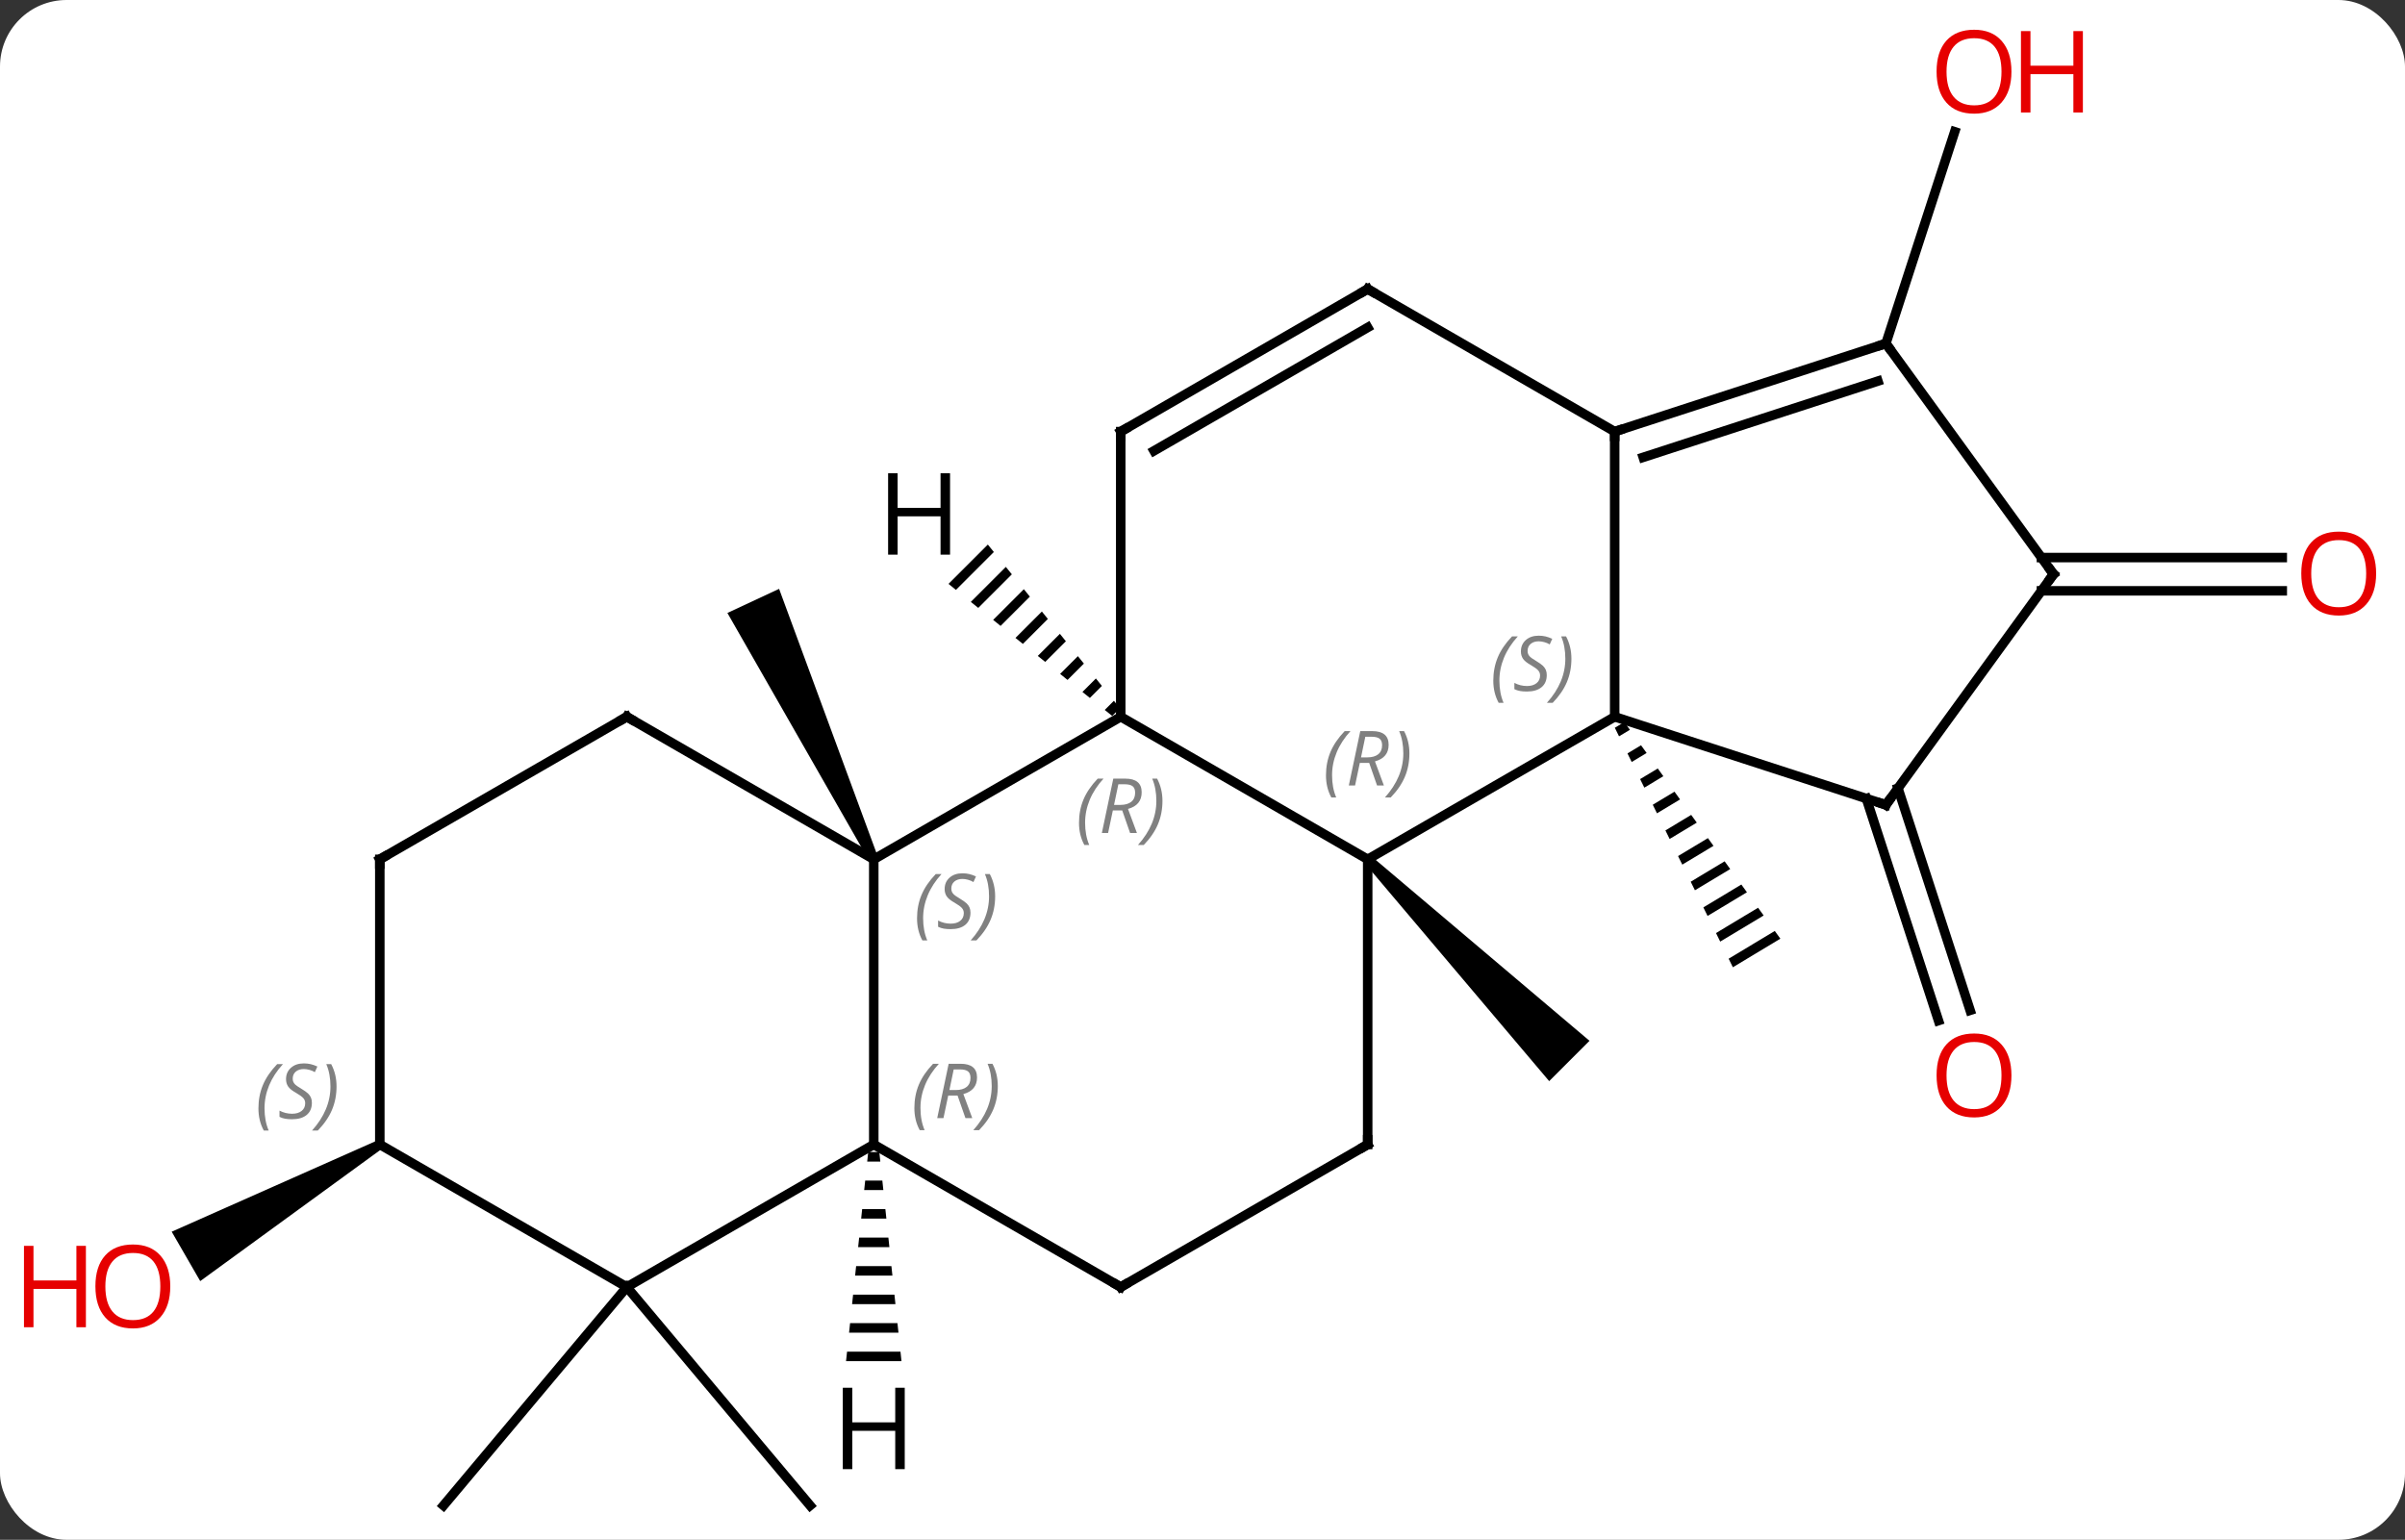 <svg width="253" viewBox="0 0 253 162" style="fill-opacity:1; color-rendering:auto; color-interpolation:auto; text-rendering:auto; stroke:black; stroke-linecap:square; stroke-miterlimit:10; shape-rendering:auto; stroke-opacity:1; fill:black; stroke-dasharray:none; font-weight:normal; stroke-width:1; font-family:'Open Sans'; font-style:normal; stroke-linejoin:miter; font-size:12; stroke-dashoffset:0; image-rendering:auto;" height="162" class="cas-substance-image" xmlns:xlink="http://www.w3.org/1999/xlink" xmlns="http://www.w3.org/2000/svg"><rect x="0" y="0" width="253" height="162" fill="#333333" stroke="none"/><svg class="cas-substance-single-component"><rect y="0" x="0" width="253" stroke="none" ry="7" rx="7" height="162" fill="white" class="cas-substance-group"/><svg y="0" x="0" width="253" viewBox="0 0 253 162" style="fill:black;" height="162" class="cas-substance-single-component-image"><svg><g><g transform="translate(130,83)" style="text-rendering:geometricPrecision; color-rendering:optimizeQuality; color-interpolation:linearRGB; stroke-linecap:butt; image-rendering:optimizeQuality;"><path style="stroke:none;" d="M13.524 7.764 L14.232 7.056 L37.212 26.502 L32.97 30.744 Z"/><path style="stroke:none;" d="M-37.629 7.199 L-38.535 7.621 L-53.479 -18.511 L-48.041 -21.047 Z"/><path style="stroke:none;" d="M40.876 -7.034 L39.876 -6.432 L40.319 -5.532 L41.462 -6.22 L41.462 -6.22 L40.876 -7.034 ZM42.634 -4.592 L41.206 -3.733 L41.65 -2.833 L43.221 -3.778 L42.634 -4.592 ZM44.393 -2.15 L42.537 -1.033 L42.98 -0.133 L44.979 -1.336 L44.393 -2.15 ZM46.152 0.292 L43.867 1.667 L43.867 1.667 L44.31 2.567 L46.738 1.106 L46.152 0.292 ZM47.91 2.734 L45.197 4.366 L45.197 4.366 L45.641 5.266 L48.497 3.548 L47.91 2.734 ZM49.669 5.176 L46.528 7.066 L46.971 7.966 L50.255 5.99 L49.669 5.176 ZM51.428 7.618 L47.858 9.765 L47.858 9.765 L48.302 10.665 L52.014 8.432 L52.014 8.432 L51.428 7.618 ZM53.187 10.06 L49.188 12.465 L49.188 12.465 L49.632 13.365 L53.773 10.874 L53.187 10.06 ZM54.945 12.502 L50.519 15.165 L50.519 15.165 L50.962 16.065 L55.532 13.316 L54.945 12.502 ZM56.704 14.944 L51.849 17.864 L52.293 18.764 L52.293 18.764 L57.29 15.758 L57.29 15.758 L56.704 14.944 Z"/><line y2="-0.07" y1="23.294" x2="69.662" x1="77.253" style="fill:none;"/><line y2="1.012" y1="24.375" x2="66.334" x1="73.924" style="fill:none;"/><line y2="52.41" y1="75.393" x2="-64.062" x1="-83.346" style="fill:none;"/><line y2="52.41" y1="75.393" x2="-64.062" x1="-44.781" style="fill:none;"/><line y2="-46.86" y1="-69.139" x2="68.391" x1="75.629" style="fill:none;"/><line y2="-24.34" y1="-24.34" x2="84.754" x1="110.088" style="fill:none;"/><line y2="-20.84" y1="-20.84" x2="84.754" x1="110.088" style="fill:none;"/><path style="stroke:none;" d="M-90.295 36.977 L-89.795 37.843 L-108.938 51.782 L-111.938 46.586 Z"/><line y2="7.41" y1="-7.59" x2="13.878" x1="-12.102" style="fill:none;"/><line y2="7.41" y1="-7.59" x2="-38.082" x1="-12.102" style="fill:none;"/><line y2="-37.59" y1="-7.59" x2="-12.102" x1="-12.102" style="fill:none;"/><line y2="-7.59" y1="7.41" x2="39.861" x1="13.878" style="fill:none;"/><line y2="37.41" y1="7.41" x2="13.878" x1="13.878" style="fill:none;"/><line y2="37.41" y1="7.41" x2="-38.082" x1="-38.082" style="fill:none;"/><line y2="-7.59" y1="7.41" x2="-64.062" x1="-38.082" style="fill:none;"/><line y2="-52.59" y1="-37.59" x2="13.878" x1="-12.102" style="fill:none;"/><line y2="-48.548" y1="-35.569" x2="13.878" x1="-8.602" style="fill:none;"/><line y2="-37.59" y1="-7.59" x2="39.861" x1="39.861" style="fill:none;"/><line y2="1.68" y1="-7.59" x2="68.391" x1="39.861" style="fill:none;"/><line y2="52.41" y1="37.41" x2="-12.102" x1="13.878" style="fill:none;"/><line y2="52.41" y1="37.41" x2="-12.102" x1="-38.082" style="fill:none;"/><line y2="52.41" y1="37.41" x2="-64.062" x1="-38.082" style="fill:none;"/><line y2="7.41" y1="-7.59" x2="-90.045" x1="-64.062" style="fill:none;"/><line y2="-37.59" y1="-52.59" x2="39.861" x1="13.878" style="fill:none;"/><line y2="-46.86" y1="-37.59" x2="68.391" x1="39.861" style="fill:none;"/><line y2="-42.907" y1="-34.886" x2="67.551" x1="42.864" style="fill:none;"/><line y2="-22.59" y1="1.68" x2="86.025" x1="68.391" style="fill:none;"/><line y2="37.41" y1="52.41" x2="-90.045" x1="-64.062" style="fill:none;"/><line y2="37.41" y1="7.41" x2="-90.045" x1="-90.045" style="fill:none;"/><line y2="-22.59" y1="-46.86" x2="86.025" x1="68.391" style="fill:none;"/><path style="stroke:none;" d="M-26.082 -25.707 L-30.219 -21.57 L-30.219 -21.57 L-29.437 -20.938 L-25.45 -24.925 L-25.45 -24.925 L-26.082 -25.707 ZM-24.187 -23.359 L-27.871 -19.675 L-27.089 -19.044 L-27.089 -19.044 L-23.556 -22.577 L-24.187 -23.359 ZM-22.293 -21.011 L-25.523 -17.781 L-25.523 -17.781 L-24.741 -17.149 L-21.661 -20.229 L-21.661 -20.229 L-22.293 -21.011 ZM-20.398 -18.663 L-23.175 -15.886 L-22.393 -15.255 L-19.767 -17.881 L-20.398 -18.663 ZM-18.503 -16.315 L-20.827 -13.992 L-20.827 -13.992 L-20.045 -13.36 L-20.045 -13.36 L-17.872 -15.533 L-17.872 -15.533 L-18.503 -16.315 ZM-16.609 -13.967 L-18.479 -12.097 L-17.697 -11.465 L-17.697 -11.465 L-15.977 -13.184 L-15.977 -13.184 L-16.609 -13.967 ZM-14.714 -11.619 L-16.131 -10.202 L-15.348 -9.571 L-14.083 -10.836 L-14.083 -10.836 L-14.714 -11.619 ZM-12.82 -9.271 L-13.783 -8.308 L-13.783 -8.308 L-13.001 -7.676 L-12.188 -8.489 L-12.188 -8.489 L-12.82 -9.271 Z"/><path style="stroke:none;" d="M-38.666 38.207 L-38.772 39.207 L-37.392 39.207 L-37.498 38.207 ZM-38.984 41.207 L-39.09 42.207 L-37.074 42.207 L-37.18 41.207 ZM-39.302 44.207 L-39.408 45.207 L-36.756 45.207 L-36.862 44.207 ZM-39.62 47.207 L-39.726 48.207 L-36.438 48.207 L-36.544 47.207 ZM-39.938 50.207 L-40.044 51.207 L-36.12 51.207 L-36.226 50.207 ZM-40.256 53.207 L-40.362 54.207 L-35.802 54.207 L-35.908 53.207 ZM-40.574 56.207 L-40.68 57.207 L-35.484 57.207 L-35.59 56.207 ZM-40.892 59.207 L-40.998 60.207 L-35.166 60.207 L-35.272 59.207 Z"/></g><g transform="translate(130,83)" style="fill:rgb(230,0,0); text-rendering:geometricPrecision; color-rendering:optimizeQuality; image-rendering:optimizeQuality; font-family:'Open Sans'; stroke:rgb(230,0,0); color-interpolation:linearRGB;"><path style="stroke:none;" d="M81.599 30.143 Q81.599 32.205 80.559 33.385 Q79.52 34.565 77.677 34.565 Q75.786 34.565 74.755 33.401 Q73.724 32.236 73.724 30.127 Q73.724 28.033 74.755 26.885 Q75.786 25.736 77.677 25.736 Q79.536 25.736 80.567 26.908 Q81.599 28.08 81.599 30.143 ZM74.77 30.143 Q74.77 31.877 75.513 32.783 Q76.255 33.69 77.677 33.69 Q79.099 33.69 79.825 32.791 Q80.552 31.893 80.552 30.143 Q80.552 28.408 79.825 27.518 Q79.099 26.627 77.677 26.627 Q76.255 26.627 75.513 27.526 Q74.77 28.424 74.77 30.143 Z"/><path style="stroke:none;" d="M81.599 -75.463 Q81.599 -73.401 80.559 -72.221 Q79.52 -71.041 77.677 -71.041 Q75.786 -71.041 74.755 -72.206 Q73.724 -73.37 73.724 -75.479 Q73.724 -77.573 74.755 -78.721 Q75.786 -79.87 77.677 -79.87 Q79.536 -79.87 80.567 -78.698 Q81.599 -77.526 81.599 -75.463 ZM74.77 -75.463 Q74.77 -73.729 75.513 -72.823 Q76.255 -71.916 77.677 -71.916 Q79.099 -71.916 79.825 -72.815 Q80.552 -73.713 80.552 -75.463 Q80.552 -77.198 79.825 -78.088 Q79.099 -78.979 77.677 -78.979 Q76.255 -78.979 75.513 -78.081 Q74.77 -77.182 74.77 -75.463 Z"/><path style="stroke:none;" d="M89.114 -71.166 L88.114 -71.166 L88.114 -75.198 L83.599 -75.198 L83.599 -71.166 L82.599 -71.166 L82.599 -79.729 L83.599 -79.729 L83.599 -76.088 L88.114 -76.088 L88.114 -79.729 L89.114 -79.729 L89.114 -71.166 Z"/><path style="stroke:none;" d="M119.963 -22.66 Q119.963 -20.598 118.923 -19.418 Q117.884 -18.238 116.041 -18.238 Q114.15 -18.238 113.119 -19.402 Q112.088 -20.567 112.088 -22.676 Q112.088 -24.77 113.119 -25.918 Q114.15 -27.067 116.041 -27.067 Q117.9 -27.067 118.931 -25.895 Q119.963 -24.723 119.963 -22.66 ZM113.134 -22.66 Q113.134 -20.926 113.877 -20.02 Q114.619 -19.113 116.041 -19.113 Q117.463 -19.113 118.189 -20.012 Q118.916 -20.91 118.916 -22.66 Q118.916 -24.395 118.189 -25.285 Q117.463 -26.176 116.041 -26.176 Q114.619 -26.176 113.877 -25.277 Q113.134 -24.379 113.134 -22.66 Z"/><path style="stroke:none;" d="M-112.088 52.34 Q-112.088 54.402 -113.127 55.582 Q-114.166 56.762 -116.009 56.762 Q-117.9 56.762 -118.931 55.597 Q-119.963 54.433 -119.963 52.324 Q-119.963 50.23 -118.931 49.082 Q-117.9 47.933 -116.009 47.933 Q-114.15 47.933 -113.119 49.105 Q-112.088 50.277 -112.088 52.34 ZM-118.916 52.34 Q-118.916 54.074 -118.173 54.98 Q-117.431 55.887 -116.009 55.887 Q-114.588 55.887 -113.861 54.988 Q-113.134 54.09 -113.134 52.34 Q-113.134 50.605 -113.861 49.715 Q-114.588 48.824 -116.009 48.824 Q-117.431 48.824 -118.173 49.722 Q-118.916 50.621 -118.916 52.34 Z"/><path style="stroke:none;" d="M-120.963 56.637 L-121.963 56.637 L-121.963 52.605 L-126.478 52.605 L-126.478 56.637 L-127.478 56.637 L-127.478 48.074 L-126.478 48.074 L-126.478 51.715 L-121.963 51.715 L-121.963 48.074 L-120.963 48.074 L-120.963 56.637 Z"/></g><g transform="translate(130,83)" style="font-size:8.4px; fill:gray; text-rendering:geometricPrecision; image-rendering:optimizeQuality; color-rendering:optimizeQuality; font-family:'Open Sans'; font-style:italic; stroke:gray; color-interpolation:linearRGB;"><path style="stroke:none;" d="M-16.491 3.574 Q-16.491 2.246 -16.022 1.121 Q-15.553 -0.004 -14.522 -1.082 L-13.912 -1.082 Q-14.881 -0.02 -15.366 1.152 Q-15.85 2.324 -15.85 3.558 Q-15.85 4.887 -15.412 5.902 L-15.928 5.902 Q-16.491 4.871 -16.491 3.574 ZM-12.931 2.262 L-13.431 4.637 L-14.087 4.637 L-12.884 -1.082 L-11.634 -1.082 Q-9.899 -1.082 -9.899 0.355 Q-9.899 1.715 -11.337 2.105 L-10.399 4.637 L-11.118 4.637 L-11.946 2.262 L-12.931 2.262 ZM-12.352 -0.488 Q-12.743 1.433 -12.806 1.683 L-12.149 1.683 Q-11.399 1.683 -10.993 1.355 Q-10.587 1.027 -10.587 0.402 Q-10.587 -0.067 -10.845 -0.278 Q-11.102 -0.488 -11.696 -0.488 L-12.352 -0.488 ZM-7.713 1.262 Q-7.713 2.59 -8.19 3.723 Q-8.666 4.855 -9.682 5.902 L-10.291 5.902 Q-8.354 3.746 -8.354 1.262 Q-8.354 -0.067 -8.791 -1.082 L-8.276 -1.082 Q-7.713 -0.02 -7.713 1.262 Z"/><path style="stroke:none;" d="M9.49 -1.426 Q9.49 -2.754 9.958 -3.879 Q10.427 -5.004 11.458 -6.082 L12.068 -6.082 Q11.099 -5.02 10.615 -3.848 Q10.13 -2.676 10.13 -1.442 Q10.13 -0.113 10.568 0.902 L10.052 0.902 Q9.49 -0.129 9.49 -1.426 ZM13.05 -2.738 L12.55 -0.363 L11.893 -0.363 L13.097 -6.082 L14.347 -6.082 Q16.081 -6.082 16.081 -4.645 Q16.081 -3.285 14.643 -2.895 L15.581 -0.363 L14.862 -0.363 L14.034 -2.738 L13.05 -2.738 ZM13.628 -5.488 Q13.237 -3.567 13.175 -3.317 L13.831 -3.317 Q14.581 -3.317 14.987 -3.645 Q15.393 -3.973 15.393 -4.598 Q15.393 -5.067 15.136 -5.277 Q14.878 -5.488 14.284 -5.488 L13.628 -5.488 ZM18.267 -3.738 Q18.267 -2.41 17.79 -1.278 Q17.314 -0.145 16.298 0.902 L15.689 0.902 Q17.626 -1.254 17.626 -3.738 Q17.626 -5.067 17.189 -6.082 L17.704 -6.082 Q18.267 -5.02 18.267 -3.738 Z"/><path style="stroke:none;" d="M-33.53 13.613 Q-33.53 12.285 -33.062 11.16 Q-32.593 10.035 -31.561 8.957 L-30.952 8.957 Q-31.921 10.019 -32.405 11.191 Q-32.89 12.363 -32.89 13.597 Q-32.89 14.926 -32.452 15.941 L-32.968 15.941 Q-33.53 14.91 -33.53 13.613 ZM-27.908 13.019 Q-27.908 13.847 -28.455 14.301 Q-29.001 14.754 -30.001 14.754 Q-30.408 14.754 -30.72 14.699 Q-31.033 14.644 -31.314 14.504 L-31.314 13.847 Q-30.689 14.176 -29.986 14.176 Q-29.361 14.176 -28.986 13.879 Q-28.611 13.582 -28.611 13.066 Q-28.611 12.754 -28.814 12.527 Q-29.017 12.301 -29.58 11.972 Q-30.173 11.644 -30.4 11.316 Q-30.626 10.988 -30.626 10.535 Q-30.626 9.801 -30.111 9.34 Q-29.595 8.879 -28.751 8.879 Q-28.376 8.879 -28.041 8.957 Q-27.705 9.035 -27.33 9.207 L-27.595 9.801 Q-27.845 9.644 -28.166 9.558 Q-28.486 9.472 -28.751 9.472 Q-29.283 9.472 -29.603 9.746 Q-29.923 10.019 -29.923 10.488 Q-29.923 10.691 -29.853 10.84 Q-29.783 10.988 -29.642 11.121 Q-29.501 11.254 -29.08 11.504 Q-28.517 11.847 -28.314 12.043 Q-28.111 12.238 -28.009 12.472 Q-27.908 12.707 -27.908 13.019 ZM-25.313 11.301 Q-25.313 12.629 -25.79 13.761 Q-26.266 14.894 -27.282 15.941 L-27.891 15.941 Q-25.954 13.785 -25.954 11.301 Q-25.954 9.972 -26.391 8.957 L-25.876 8.957 Q-25.313 10.019 -25.313 11.301 Z"/></g><g transform="translate(130,83)" style="stroke-linecap:butt; font-size:8.4px; text-rendering:geometricPrecision; image-rendering:optimizeQuality; color-rendering:optimizeQuality; font-family:'Open Sans'; font-style:italic; color-interpolation:linearRGB; stroke-miterlimit:5;"><path style="fill:none;" d="M-12.102 -37.09 L-12.102 -37.59 L-11.669 -37.84"/><path style="fill:gray; stroke:none;" d="M27.092 -11.387 Q27.092 -12.715 27.561 -13.84 Q28.03 -14.965 29.061 -16.043 L29.67 -16.043 Q28.702 -14.981 28.217 -13.809 Q27.733 -12.637 27.733 -11.403 Q27.733 -10.075 28.17 -9.059 L27.655 -9.059 Q27.092 -10.09 27.092 -11.387 ZM32.715 -11.981 Q32.715 -11.153 32.168 -10.7 Q31.621 -10.246 30.621 -10.246 Q30.215 -10.246 29.902 -10.301 Q29.59 -10.356 29.309 -10.496 L29.309 -11.153 Q29.934 -10.825 30.637 -10.825 Q31.262 -10.825 31.637 -11.121 Q32.012 -11.418 32.012 -11.934 Q32.012 -12.246 31.809 -12.473 Q31.605 -12.7 31.043 -13.028 Q30.449 -13.356 30.223 -13.684 Q29.996 -14.012 29.996 -14.465 Q29.996 -15.2 30.512 -15.661 Q31.027 -16.121 31.871 -16.121 Q32.246 -16.121 32.582 -16.043 Q32.918 -15.965 33.293 -15.793 L33.027 -15.2 Q32.777 -15.356 32.457 -15.442 Q32.137 -15.528 31.871 -15.528 Q31.34 -15.528 31.02 -15.254 Q30.699 -14.981 30.699 -14.512 Q30.699 -14.309 30.77 -14.161 Q30.84 -14.012 30.98 -13.879 Q31.121 -13.746 31.543 -13.496 Q32.105 -13.153 32.309 -12.957 Q32.512 -12.762 32.613 -12.528 Q32.715 -12.293 32.715 -11.981 ZM35.309 -13.7 Q35.309 -12.371 34.833 -11.239 Q34.356 -10.106 33.341 -9.059 L32.731 -9.059 Q34.669 -11.215 34.669 -13.7 Q34.669 -15.028 34.231 -16.043 L34.747 -16.043 Q35.309 -14.981 35.309 -13.7 Z"/><path style="fill:none;" d="M13.878 36.91 L13.878 37.41 L13.445 37.66"/><path style="fill:gray; stroke:none;" d="M-33.81 33.574 Q-33.81 32.246 -33.342 31.121 Q-32.873 29.996 -31.842 28.918 L-31.232 28.918 Q-32.201 29.98 -32.685 31.152 Q-33.17 32.324 -33.17 33.559 Q-33.17 34.887 -32.732 35.902 L-33.248 35.902 Q-33.81 34.871 -33.81 33.574 ZM-30.25 32.262 L-30.75 34.637 L-31.407 34.637 L-30.203 28.918 L-28.953 28.918 Q-27.219 28.918 -27.219 30.355 Q-27.219 31.715 -28.657 32.105 L-27.719 34.637 L-28.438 34.637 L-29.266 32.262 L-30.25 32.262 ZM-29.672 29.512 Q-30.063 31.433 -30.125 31.683 L-29.469 31.683 Q-28.719 31.683 -28.313 31.355 Q-27.907 31.027 -27.907 30.402 Q-27.907 29.933 -28.164 29.723 Q-28.422 29.512 -29.016 29.512 L-29.672 29.512 ZM-25.033 31.262 Q-25.033 32.59 -25.51 33.723 Q-25.986 34.855 -27.002 35.902 L-27.611 35.902 Q-25.674 33.746 -25.674 31.262 Q-25.674 29.933 -26.111 28.918 L-25.596 28.918 Q-25.033 29.98 -25.033 31.262 Z"/><path style="fill:none;" d="M-63.629 -7.34 L-64.062 -7.59 L-64.495 -7.34"/><path style="fill:none;" d="M13.445 -52.34 L13.878 -52.59 L14.311 -52.34"/><path style="fill:none;" d="M40.337 -37.745 L39.861 -37.59 L39.861 -37.09"/><path style="fill:none;" d="M67.915 1.526 L68.391 1.68 L68.685 1.276"/><path style="fill:none;" d="M-11.669 52.16 L-12.102 52.41 L-12.535 52.16"/><path style="fill:none;" d="M-89.612 7.16 L-90.045 7.41 L-90.045 7.91"/><path style="fill:none;" d="M67.915 -46.706 L68.391 -46.86 L68.685 -46.456"/><path style="fill:none;" d="M85.731 -22.186 L86.025 -22.59 L85.731 -22.994"/><path style="fill:gray; stroke:none;" d="M-102.814 33.613 Q-102.814 32.285 -102.345 31.16 Q-101.876 30.035 -100.845 28.957 L-100.236 28.957 Q-101.204 30.02 -101.689 31.191 Q-102.173 32.363 -102.173 33.598 Q-102.173 34.926 -101.736 35.941 L-102.251 35.941 Q-102.814 34.91 -102.814 33.613 ZM-97.191 33.02 Q-97.191 33.848 -97.738 34.301 Q-98.285 34.754 -99.285 34.754 Q-99.691 34.754 -100.004 34.699 Q-100.316 34.645 -100.597 34.504 L-100.597 33.848 Q-99.972 34.176 -99.269 34.176 Q-98.644 34.176 -98.269 33.879 Q-97.894 33.582 -97.894 33.066 Q-97.894 32.754 -98.097 32.527 Q-98.301 32.301 -98.863 31.973 Q-99.457 31.645 -99.683 31.316 Q-99.91 30.988 -99.91 30.535 Q-99.91 29.801 -99.394 29.34 Q-98.879 28.879 -98.035 28.879 Q-97.66 28.879 -97.324 28.957 Q-96.988 29.035 -96.613 29.207 L-96.879 29.801 Q-97.129 29.645 -97.449 29.558 Q-97.769 29.473 -98.035 29.473 Q-98.566 29.473 -98.887 29.746 Q-99.207 30.02 -99.207 30.488 Q-99.207 30.691 -99.137 30.84 Q-99.066 30.988 -98.926 31.121 Q-98.785 31.254 -98.363 31.504 Q-97.801 31.848 -97.597 32.043 Q-97.394 32.238 -97.293 32.473 Q-97.191 32.707 -97.191 33.02 ZM-94.597 31.301 Q-94.597 32.629 -95.073 33.762 Q-95.55 34.895 -96.566 35.941 L-97.175 35.941 Q-95.237 33.785 -95.237 31.301 Q-95.237 29.973 -95.675 28.957 L-95.159 28.957 Q-94.597 30.02 -94.597 31.301 Z"/><path style="stroke:none;" d="M-30.057 -24.647 L-31.057 -24.647 L-31.057 -28.678 L-35.573 -28.678 L-35.573 -24.647 L-36.573 -24.647 L-36.573 -33.209 L-35.573 -33.209 L-35.573 -29.569 L-31.057 -29.569 L-31.057 -33.209 L-30.057 -33.209 L-30.057 -24.647 Z"/><path style="stroke:none;" d="M-34.824 71.566 L-35.824 71.566 L-35.824 67.535 L-40.34 67.535 L-40.34 71.566 L-41.34 71.566 L-41.34 63.004 L-40.34 63.004 L-40.34 66.644 L-35.824 66.644 L-35.824 63.004 L-34.824 63.004 L-34.824 71.566 Z"/></g></g></svg></svg></svg></svg>